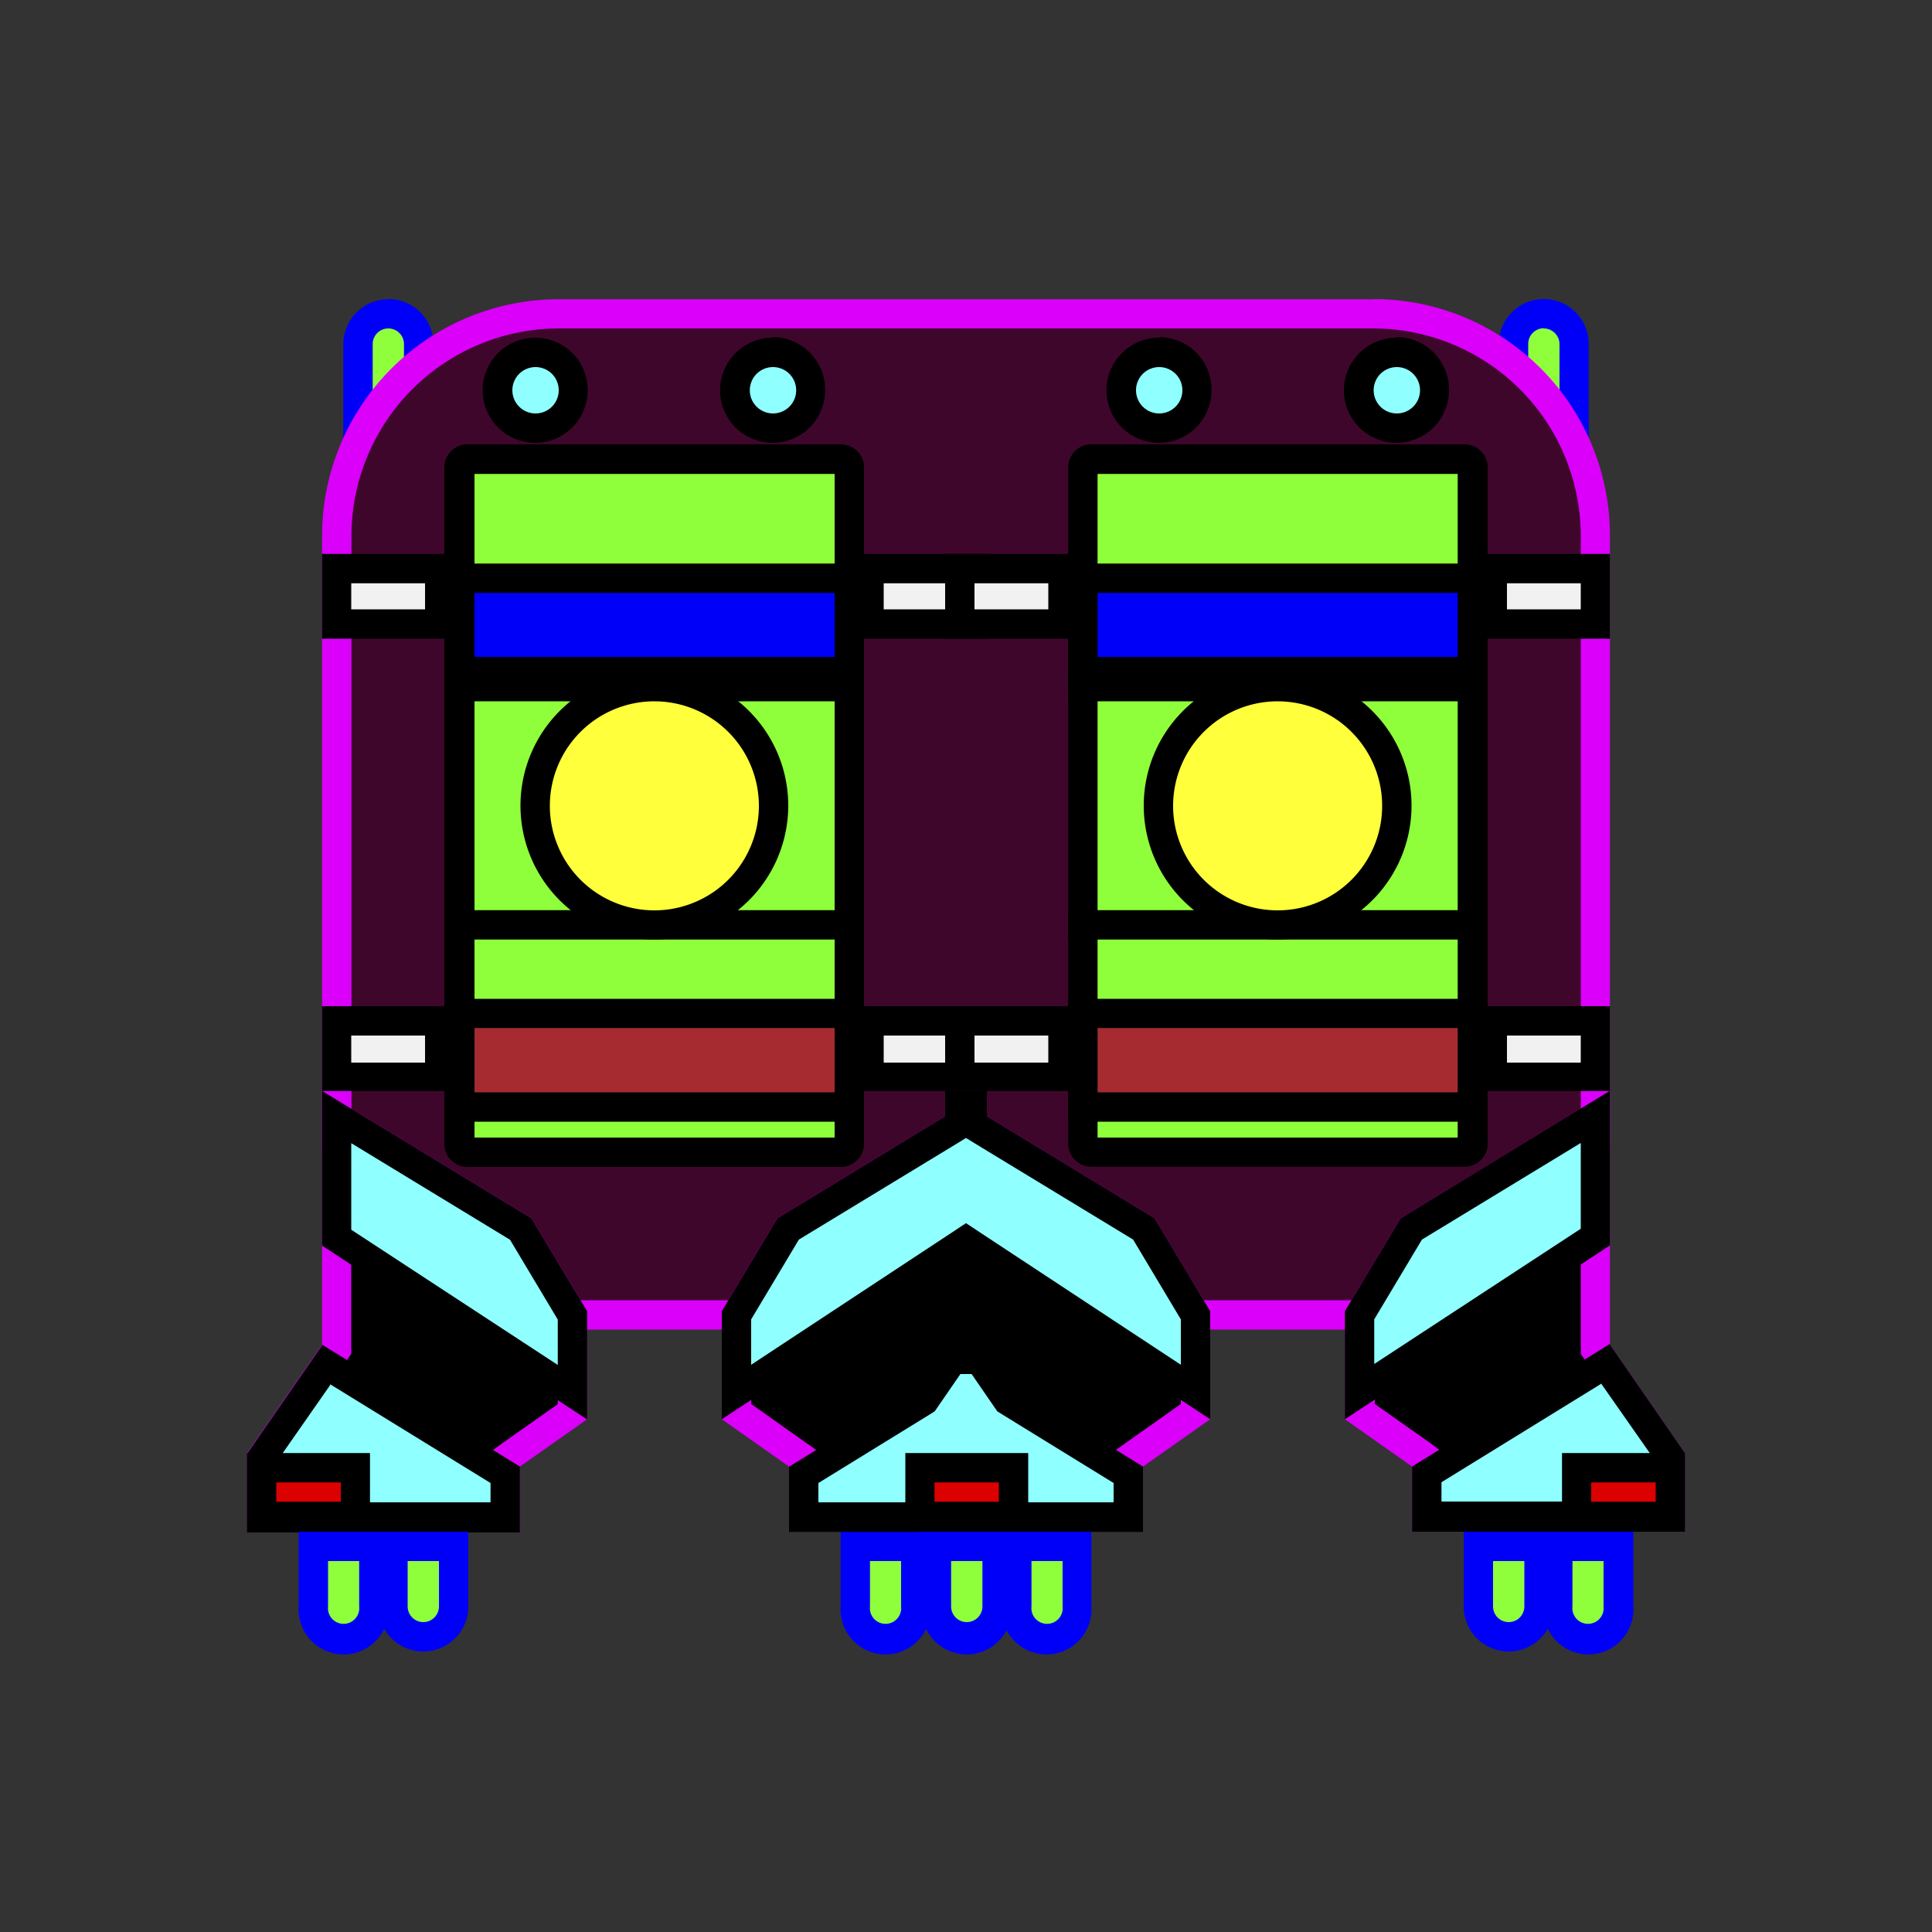 <svg xmlns="http://www.w3.org/2000/svg" viewBox="0 0 100 100"><rect x="0" y="0" width="100" height="100" fill="#333333" stroke="none"/><defs><style>.cls-1{fill:#8fff3c;}.cls-2{fill:#0000f9;}.cls-3{fill:#3f062c;}.cls-4{fill:#da00f9;}.cls-5{fill:#8fffff;}.cls-6{fill:#ffff3c;}.cls-7{fill:#a52b31;}.cls-8{fill:#f1f1f1;}.cls-9{fill:#da0100;}.cls-10{opacity:0.1;}.cls-11{fill:#1b1926;opacity:0.01;}</style></defs><title>double-toxic-carrier-frame-0</title><g id="Layer_2" data-name="Layer 2"><g id="Enemies"><g id="double-toxic-carrier-frame-0"><g id="double-toxic-carrier"><path class="cls-1" d="M18.53,24.1V17.8a1.57,1.57,0,0,1,3.14,0v6.3Z"/><path class="cls-2" d="M20.1,17a.81.81,0,0,1,.81.81v5.54H19.29V17.8A.81.81,0,0,1,20.1,17m0-1.51a2.33,2.33,0,0,0-2.33,2.32v7.06h4.66V17.8a2.32,2.32,0,0,0-2.33-2.32Z"/><path class="cls-1" d="M78.34,24.1V17.8a1.57,1.57,0,0,1,3.14,0v6.3Z"/><path class="cls-2" d="M79.91,17a.82.82,0,0,1,.81.81v5.54H79.1V17.8a.81.81,0,0,1,.81-.81m0-1.51a2.32,2.32,0,0,0-2.33,2.32v7.06h4.65V17.8a2.32,2.32,0,0,0-2.32-2.32Z"/><path class="cls-3" d="M60.05,68.06,50,59.4,40,68.06H27.8L17.43,59.12V27.72A11.51,11.51,0,0,1,28.92,16.23H71.09A11.51,11.51,0,0,1,82.58,27.72v31.4L72.21,68.06Z"/><path class="cls-4" d="M71.09,17A10.75,10.75,0,0,1,81.82,27.72V58.78L71.93,67.3H60.33l-9.34-8-1-.85-1,.85-9.33,8H28.08l-9.89-8.52V27.72A10.75,10.75,0,0,1,28.92,17H71.09m0-1.51H28.92A12.25,12.25,0,0,0,16.67,27.72V59.47l10.84,9.35H40.24L50,60.4l9.77,8.42H72.5l10.83-9.35V27.72A12.24,12.24,0,0,0,71.09,15.48Z"/><polygon points="13.55 78.52 13.55 75.45 17.42 69.84 17.42 57.82 26.95 63.61 29.63 68.08 29.63 73.07 26.15 75.52 26.15 78.52 13.55 78.52"/><path class="cls-4" d="M18.18,59.17l8.22,5,2.47,4.13v4.38l-2.84,2-.64.46v2.63H14.3V75.69l3.61-5.22.27-.39V59.17m-1.51-2.7V69.6l-3.88,5.61v4.07H26.91V75.91l3.48-2.45V67.87L27.5,63.06,16.67,56.47Z"/><polygon class="cls-5" points="13.55 78.52 13.55 75.45 16.88 70.63 26.15 76.34 26.15 78.52 13.55 78.52"/><path d="M17.09,71.65l8.3,5.11v1H14.3V75.69l2.79-4m-.42-2.05-3.88,5.61v4.07H26.91V75.91L16.67,69.6Z"/><polygon class="cls-5" points="17.42 64.01 17.42 57.82 26.95 63.61 29.63 68.08 29.63 72.05 17.42 64.01"/><path d="M18.18,59.17l8.22,5,2.47,4.13v2.35l-10.69-7V59.17m-1.51-2.7v8l13.72,9V67.87L27.5,63.06,16.67,56.47Z"/><rect class="cls-1" x="23.8" y="23.77" width="20.16" height="35.87" rx="0.44"/><path d="M43.2,24.53V58.88H24.56V24.53H43.2M43.52,23H24.23A1.19,1.19,0,0,0,23,24.2v35a1.19,1.19,0,0,0,1.19,1.2H43.52a1.2,1.2,0,0,0,1.2-1.2v-35A1.19,1.19,0,0,0,43.52,23Z"/><rect x="23.04" y="47.11" width="21.68" height="1.52"/><rect x="23.04" y="34.78" width="21.68" height="1.52"/><circle class="cls-6" cx="33.88" cy="41.7" r="6.17"/><path d="M33.88,48.63A6.93,6.93,0,1,1,40.8,41.7,6.94,6.94,0,0,1,33.88,48.63Zm0-12.33a5.41,5.41,0,1,0,5.4,5.4A5.41,5.41,0,0,0,33.88,36.3Z"/><rect class="cls-7" x="23.8" y="52.46" width="20.16" height="4.85"/><path d="M43.2,53.21v3.33H24.56V53.21H43.2m1.52-1.51H23v6.36H44.72V51.7Z"/><rect class="cls-2" x="23.8" y="29.93" width="20.16" height="4.85"/><path d="M43.2,30.69V34H24.56V30.69H43.2m1.52-1.52H23v6.37H44.72V29.17Z"/><rect class="cls-8" x="44.98" y="29.43" width="5.34" height="2.87"/><path d="M49.56,30.19v1.35H45.74V30.19h3.82m1.52-1.52H44.22v4.39h6.86V28.67Z"/><rect class="cls-8" x="44.98" y="52.84" width="5.34" height="2.87"/><path d="M49.56,53.6V55H45.74V53.6h3.82m1.52-1.52H44.22v4.39h6.86V52.08Z"/><rect class="cls-8" x="17.42" y="29.43" width="5.34" height="2.87"/><path d="M22,30.19v1.35H18.18V30.19H22m1.52-1.52H16.67v4.39h6.86V28.67Z"/><rect class="cls-8" x="17.42" y="52.84" width="5.34" height="2.87"/><path d="M22,53.6V55H18.18V53.6H22m1.52-1.52H16.67v4.39h6.86V52.08Z"/><rect class="cls-9" x="49.35" y="75.97" width="4.85" height="2.55"/><path d="M53.44,76.73v1H50.11v-1h3.33M55,75.21H48.59v4.07H55V75.21Z"/><rect class="cls-9" x="13.55" y="75.97" width="4.85" height="2.55"/><path d="M17.64,76.73v1H14.3v-1h3.34m1.51-1.52H12.79v4.07h6.36V75.21Z"/><path class="cls-5" d="M50,84.72a1.58,1.58,0,0,1-1.57-1.57V80h3.14v3.11A1.57,1.57,0,0,1,50,84.72Z"/><path class="cls-2" d="M50.77,80.8v2.35a.81.81,0,0,1-1.62,0V80.8h1.62m1.52-1.52H47.64v3.87A2.33,2.33,0,0,0,50,85.48h0a2.33,2.33,0,0,0,2.33-2.33V79.28Z"/><path class="cls-1" d="M45.84,84.72a1.57,1.57,0,0,1-1.57-1.57V80H47.4v3.11A1.57,1.57,0,0,1,45.84,84.72Z"/><path class="cls-2" d="M46.64,80.8v2.35a.81.81,0,1,1-1.61,0V80.8h1.61m1.52-1.52H43.51v3.87a2.33,2.33,0,1,0,4.65,0V79.28Z"/><path class="cls-1" d="M21.91,84.72a1.58,1.58,0,0,1-1.57-1.57V80h3.14v3.11A1.57,1.57,0,0,1,21.91,84.72Z"/><path class="cls-2" d="M22.72,80.8v2.35a.81.81,0,0,1-1.62,0V80.8h1.62m1.52-1.52H19.58v3.87a2.33,2.33,0,0,0,4.66,0V79.28Z"/><path class="cls-1" d="M17.78,84.72a1.57,1.57,0,0,1-1.56-1.57V80h3.13v3.11A1.57,1.57,0,0,1,17.78,84.72Z"/><path class="cls-2" d="M18.59,80.8v2.35a.81.81,0,1,1-1.61,0V80.8h1.61m1.52-1.52H15.46v3.87a2.33,2.33,0,1,0,4.65,0V79.28Z"/><g id="Eyes"><path class="cls-5" d="M27.71,22.12a2,2,0,1,1,2-1.95A2,2,0,0,1,27.71,22.12Z"/><path d="M27.71,19a1.2,1.2,0,1,1-1.19,1.2A1.2,1.2,0,0,1,27.71,19m0-1.52a2.72,2.72,0,1,0,2.71,2.72,2.71,2.71,0,0,0-2.71-2.72Z"/><path class="cls-5" d="M40,22.12a2,2,0,1,1,2-1.95A2,2,0,0,1,40,22.12Z"/><path d="M40,19a1.2,1.2,0,1,1-1.19,1.2A1.2,1.2,0,0,1,40,19m0-1.52a2.72,2.72,0,1,0,2.71,2.72A2.72,2.72,0,0,0,40,17.45Z"/></g><polygon points="73.85 78.52 73.85 75.52 70.37 73.07 70.37 68.08 73.05 63.61 82.58 57.82 82.58 69.84 86.45 75.45 86.45 78.52 73.85 78.52"/><path class="cls-4" d="M81.82,59.17V70.08l.27.39,3.61,5.22v2.07H74.61V75.13L74,74.67l-2.84-2V68.29l2.47-4.13,8.22-5m1.51-2.7L72.5,63.06l-2.89,4.81v5.59l3.48,2.45v3.37H87.21V75.21L83.33,69.6V56.47Z"/><polygon class="cls-5" points="73.85 78.52 73.85 76.34 83.12 70.63 86.45 75.45 86.45 78.52 73.85 78.52"/><path d="M82.9,71.65l2.8,4v2.07H74.61v-1l8.29-5.11m.43-2.05L73.09,75.91v3.37H87.21V75.21L83.33,69.6Z"/><polygon class="cls-5" points="70.37 68.08 73.05 63.61 82.58 57.82 82.58 64.01 70.37 72.05 70.37 68.08"/><path d="M81.82,59.17V63.6l-10.69,7V68.29l2.47-4.13,8.22-5m1.51-2.7L72.5,63.06l-2.89,4.81v5.59l13.72-9v-8Z"/><polygon points="41.6 78.52 41.6 75.52 38.12 73.07 38.12 68.08 40.8 63.61 49.68 58.21 49.68 57.23 50.32 57.23 50.32 58.21 59.2 63.61 61.88 68.08 61.88 73.07 58.4 75.52 58.4 78.52 41.6 78.52"/><path class="cls-4" d="M50,58.9l.29.18,8.36,5.08,2.47,4.13v4.38l-2.83,2-.65.46v2.63H42.36V75.13l-.65-.46-2.83-2V68.29l2.47-4.13,8.36-5.08L50,58.9m1.08-2.43H48.92v1.31l-8.68,5.28-2.88,4.81v5.59l3.48,2.45v3.37H59.16V75.91l3.48-2.45V67.87l-2.88-4.81-8.68-5.28V56.47Z"/><polygon class="cls-5" points="41.6 78.52 41.6 76.34 47.85 72.49 49.32 70.36 50.68 70.36 52.15 72.49 58.4 76.34 58.4 78.52 41.6 78.52"/><path d="M50.29,71.12l1.15,1.67.18.26.27.17,5.75,3.54v1H42.36v-1l5.75-3.54.27-.17.18-.26,1.15-1.67h.58m.79-1.52H48.92l-1.61,2.32-6.47,4v3.37H59.16V75.91l-6.47-4L51.08,69.6Z"/><polygon class="cls-5" points="50 64.22 38.12 72.05 38.12 68.08 40.8 63.61 49.68 58.21 49.68 57.23 50.32 57.23 50.32 58.21 59.2 63.61 61.88 68.08 61.88 72.05 50 64.22"/><path d="M50,58.9l.29.18,8.36,5.08,2.47,4.13v2.35L50.83,63.86,50,63.31l-.83.55L38.88,70.64V68.29l2.47-4.13,8.36-5.08L50,58.9m1.08-2.43H48.92v1.31l-8.68,5.28-2.88,4.81v5.59L50,65.13l12.64,8.33V67.87l-2.88-4.81-8.68-5.28V56.47Z"/><rect class="cls-1" x="56.05" y="23.77" width="20.16" height="35.87" rx="0.44"/><path d="M75.45,24.53V58.88H56.81V24.53H75.45M75.78,23H56.49a1.19,1.19,0,0,0-1.2,1.19v35a1.2,1.2,0,0,0,1.2,1.2H75.78A1.19,1.19,0,0,0,77,59.2v-35A1.19,1.19,0,0,0,75.78,23Z"/><rect x="55.29" y="47.11" width="21.68" height="1.52"/><rect x="55.29" y="34.78" width="21.68" height="1.52"/><circle class="cls-6" cx="66.13" cy="41.7" r="6.17"/><path d="M66.13,48.63a6.93,6.93,0,1,1,6.93-6.93A6.93,6.93,0,0,1,66.13,48.63Zm0-12.33a5.41,5.41,0,1,0,5.41,5.4A5.41,5.41,0,0,0,66.13,36.3Z"/><rect class="cls-7" x="56.05" y="52.46" width="20.16" height="4.85"/><path d="M75.45,53.21v3.33H56.81V53.21H75.45M77,51.7H55.29v6.36H77V51.7Z"/><rect class="cls-2" x="56.05" y="29.93" width="20.16" height="4.85"/><path d="M75.45,30.69V34H56.81V30.69H75.45M77,29.17H55.29v6.37H77V29.17Z"/><rect class="cls-8" x="77.23" y="29.43" width="5.34" height="2.87"/><path d="M81.82,30.19v1.35H78V30.19h3.83m1.51-1.52H76.47v4.39h6.86V28.67Z"/><rect class="cls-8" x="77.23" y="52.84" width="5.34" height="2.87"/><path d="M81.82,53.6V55H78V53.6h3.83m1.51-1.52H76.47v4.39h6.86V52.08Z"/><rect class="cls-8" x="49.68" y="29.43" width="5.34" height="2.87"/><path d="M54.26,30.19v1.35H50.44V30.19h3.82m1.52-1.52H48.92v4.39h6.86V28.67Z"/><rect class="cls-8" x="49.68" y="52.84" width="5.34" height="2.87"/><path d="M54.26,53.6V55H50.44V53.6h3.82m1.52-1.52H48.92v4.39h6.86V52.08Z"/><rect class="cls-9" x="81.61" y="75.97" width="4.85" height="2.55"/><path d="M85.7,76.73v1H82.36v-1H85.7m1.51-1.52H80.85v4.07h6.36V75.21Z"/><rect class="cls-9" x="47.61" y="75.97" width="4.85" height="2.55"/><path d="M51.7,76.73v1H48.37v-1H51.7m1.52-1.52H46.86v4.07h6.36V75.21Z"/><path class="cls-1" d="M82.22,84.72a1.57,1.57,0,0,1-1.57-1.57V80h3.13v3.11A1.57,1.57,0,0,1,82.22,84.72Z"/><path class="cls-2" d="M83,80.8v2.35a.81.81,0,1,1-1.61,0V80.8H83m1.52-1.52H79.89v3.87a2.33,2.33,0,1,0,4.65,0V79.28Z"/><path class="cls-1" d="M78.09,84.72a1.57,1.57,0,0,1-1.57-1.57V80h3.14v3.11A1.58,1.58,0,0,1,78.09,84.72Z"/><path class="cls-2" d="M78.9,80.8v2.35a.81.81,0,0,1-1.62,0V80.8H78.9m1.52-1.52H75.76v3.87a2.33,2.33,0,0,0,4.66,0V79.28Z"/><path class="cls-1" d="M54.16,84.72a1.57,1.57,0,0,1-1.56-1.57V80h3.13v3.11A1.57,1.57,0,0,1,54.16,84.72Z"/><path class="cls-2" d="M55,80.8v2.35a.81.81,0,1,1-1.61,0V80.8H55m1.52-1.52H51.84v3.87a2.33,2.33,0,1,0,4.65,0V79.28Z"/><path class="cls-1" d="M50,84.72a1.57,1.57,0,0,1-1.57-1.57V80h3.14v3.11A1.58,1.58,0,0,1,50,84.72Z"/><path class="cls-2" d="M50.85,80.8v2.35a.81.81,0,0,1-1.62,0V80.8h1.62m1.51-1.52H47.71v3.87a2.33,2.33,0,1,0,4.65,0V79.28Z"/><g id="Eyes-2" data-name="Eyes"><circle class="cls-5" cx="59.97" cy="20.17" r="1.95"/><path d="M60,19a1.2,1.2,0,1,1-1.2,1.2A1.2,1.2,0,0,1,60,19m0-1.52a2.72,2.72,0,1,0,2.71,2.72A2.72,2.72,0,0,0,60,17.45Z"/><path class="cls-5" d="M72.3,22.12a2,2,0,1,1,2-1.95A2,2,0,0,1,72.3,22.12Z"/><path d="M72.3,19a1.2,1.2,0,1,1-1.2,1.2A1.2,1.2,0,0,1,72.3,19m0-1.52A2.72,2.72,0,1,0,75,20.17a2.71,2.71,0,0,0-2.71-2.72Z"/></g></g><g class="cls-10"><path class="cls-11" d="M50,1A49,49,0,1,1,1,50,49.05,49.05,0,0,1,50,1m0-1a50,50,0,1,0,50,50A50,50,0,0,0,50,0Z"/></g></g></g></g></svg>